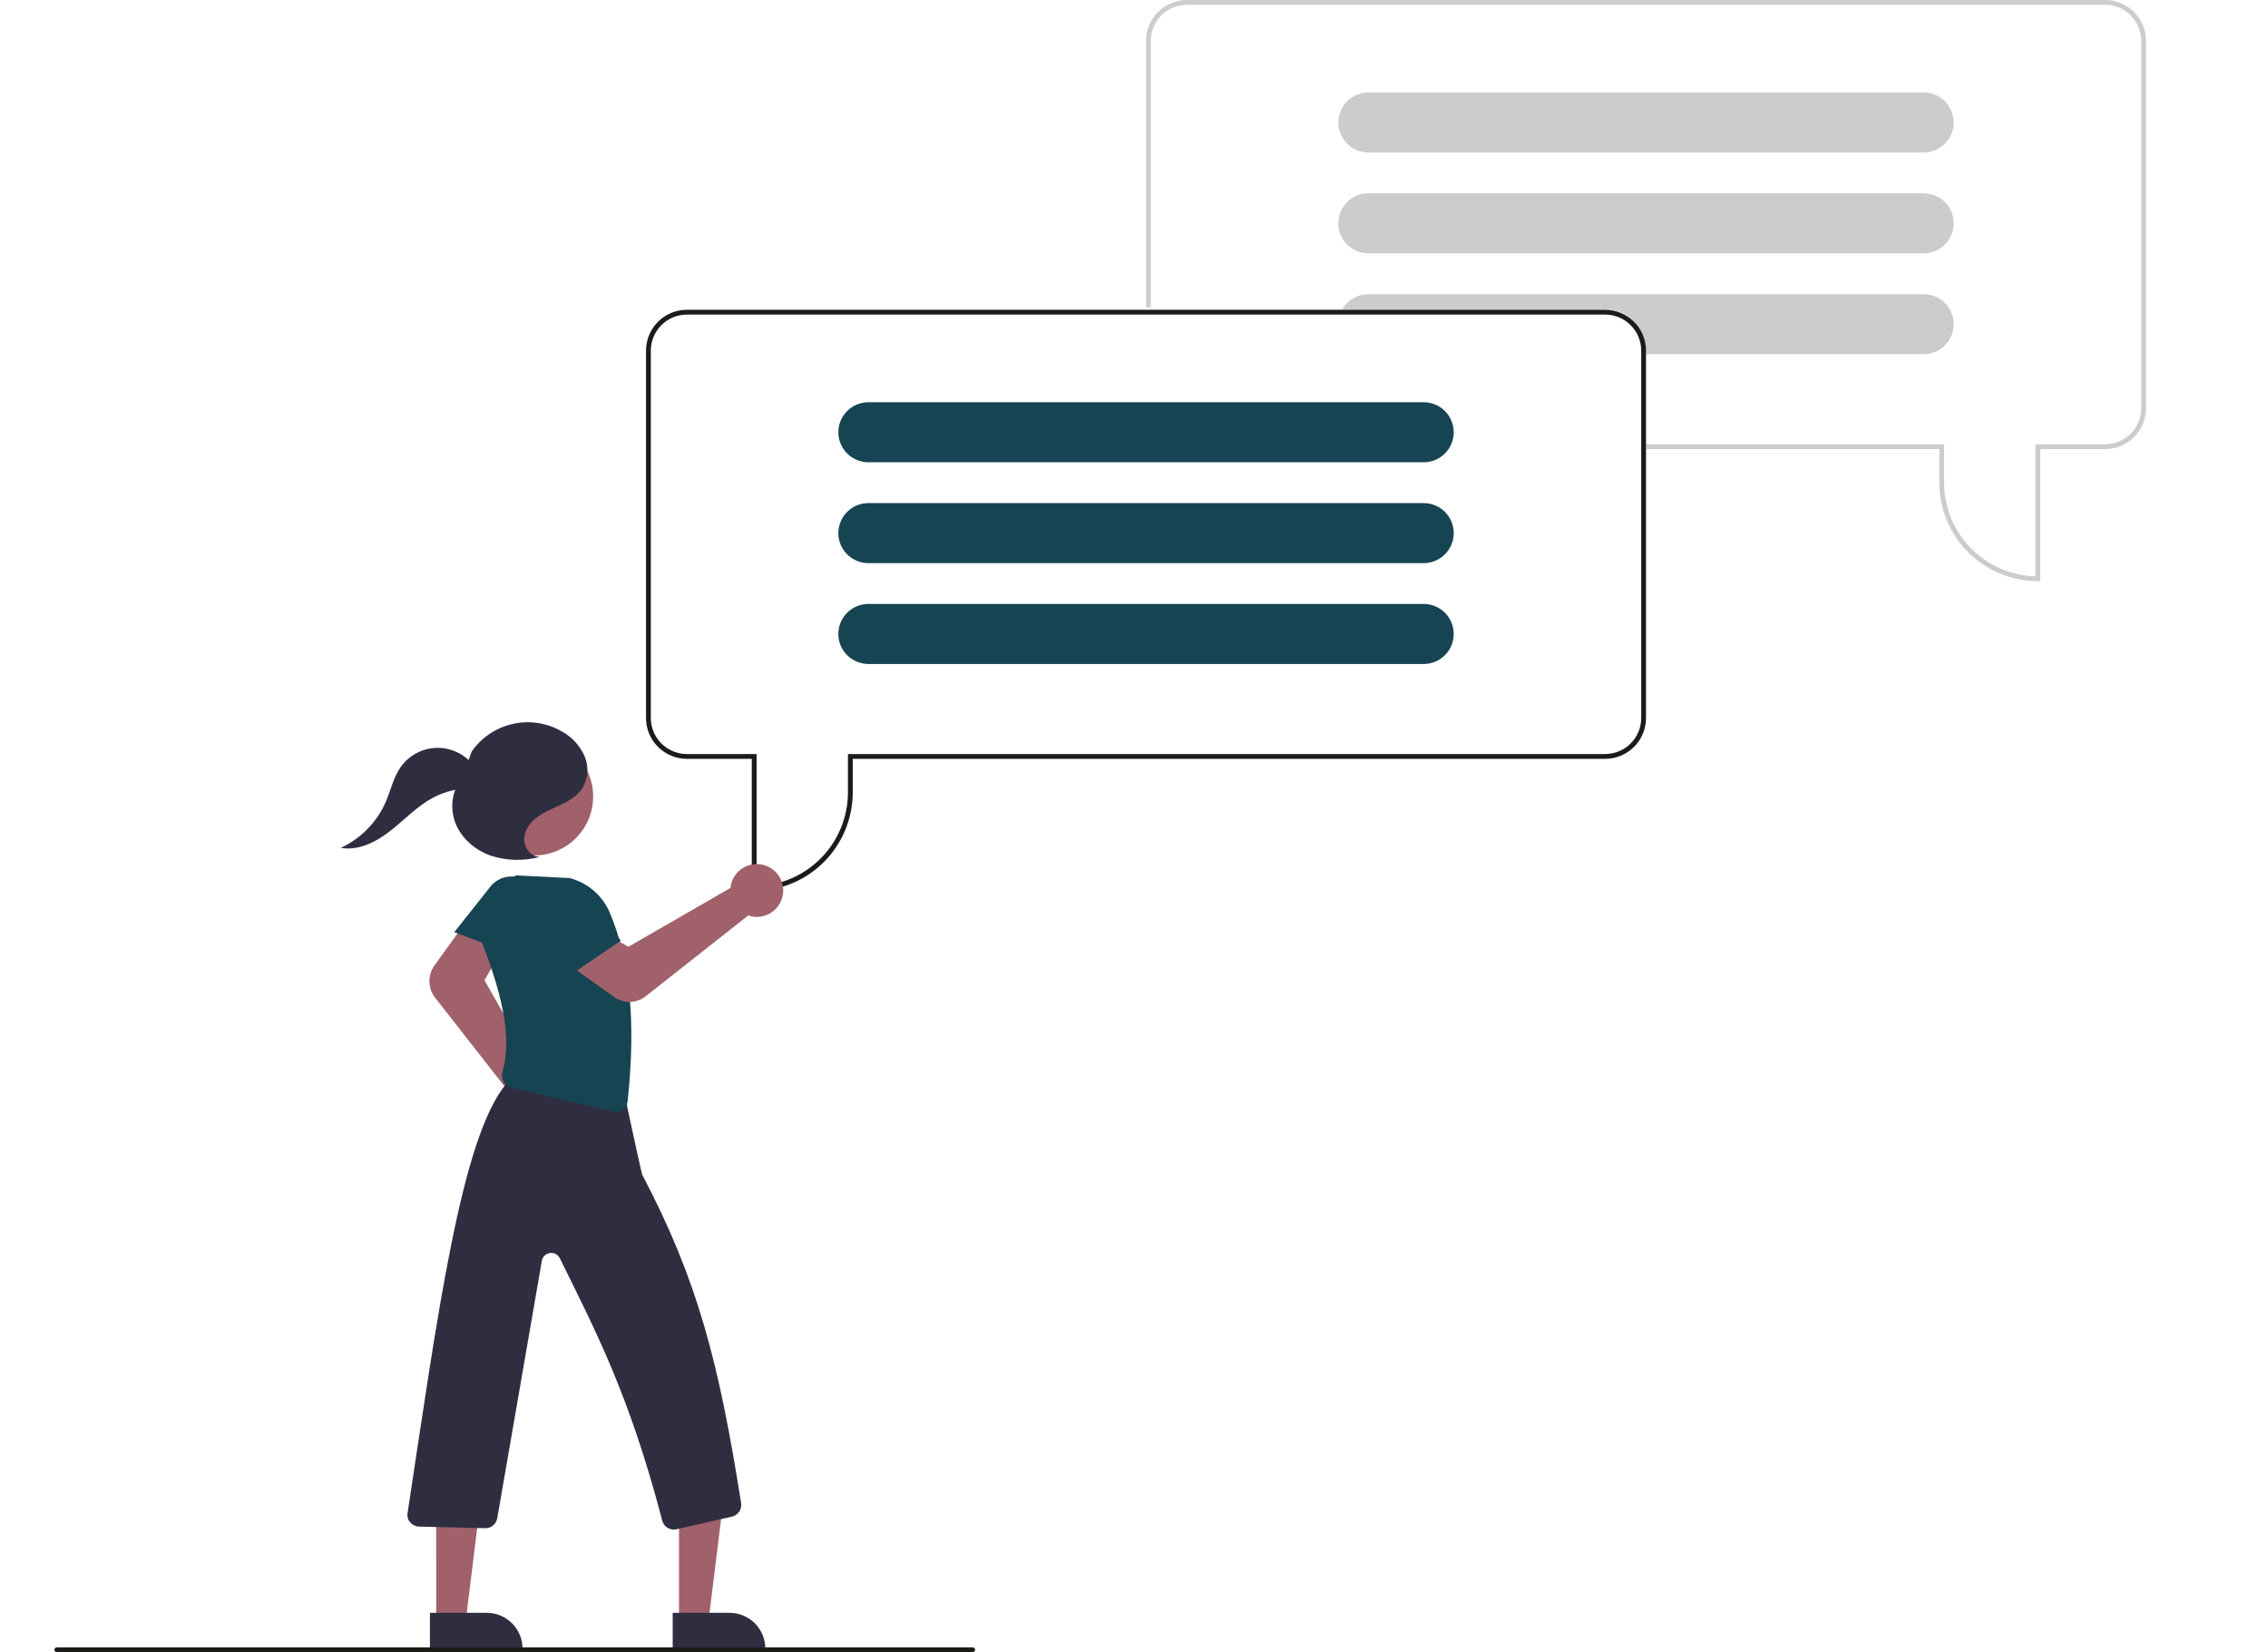 <svg width="302" height="220" viewBox="0 0 302 220" fill="none" xmlns="http://www.w3.org/2000/svg">
<path d="M271.674 77.384H271.354C267.875 77.38 264.539 75.997 262.078 73.539C259.618 71.082 258.234 67.749 258.23 64.273V59.797H219.179V59.157H258.87V64.273C258.874 67.524 260.147 70.645 262.419 72.974C264.69 75.302 267.781 76.653 271.034 76.74V59.157H280.316C281.589 59.156 282.81 58.65 283.71 57.751C284.61 56.851 285.116 55.632 285.118 54.361V5.436C285.116 4.164 284.61 2.945 283.71 2.046C282.81 1.147 281.589 0.641 280.316 0.64H158.042C156.769 0.641 155.548 1.147 154.648 2.046C153.748 2.945 153.242 4.164 153.24 5.436V40.93H152.6V5.436C152.602 3.995 153.176 2.613 154.196 1.594C155.216 0.575 156.599 0.002 158.042 0H280.316C281.759 0.002 283.142 0.575 284.162 1.594C285.183 2.613 285.756 3.995 285.758 5.436V54.361C285.756 55.802 285.183 57.183 284.162 58.203C283.142 59.222 281.759 59.795 280.316 59.797H271.674V77.384Z" fill="#CCCCCC"/>
<path d="M260.144 16.151C260.104 15.12 259.665 14.144 258.921 13.428C258.176 12.712 257.183 12.312 256.149 12.311H182.208C181.147 12.311 180.129 12.732 179.379 13.482C178.629 14.231 178.207 15.248 178.207 16.308C178.207 17.368 178.629 18.385 179.379 19.134C180.129 19.884 181.147 20.305 182.208 20.305H256.149C257.21 20.304 258.227 19.882 258.977 19.133C259.727 18.384 260.149 17.368 260.15 16.308C260.151 16.256 260.149 16.203 260.144 16.151Z" fill="#CCCCCC"/>
<path d="M260.144 29.582C260.104 28.55 259.665 27.574 258.921 26.858C258.176 26.142 257.183 25.742 256.149 25.741H182.208C181.147 25.741 180.129 26.162 179.379 26.912C178.629 27.662 178.207 28.678 178.207 29.738C178.207 30.798 178.629 31.815 179.379 32.565C180.129 33.314 181.147 33.735 182.208 33.735H256.149C257.21 33.734 258.227 33.312 258.977 32.563C259.727 31.814 260.149 30.798 260.15 29.738C260.151 29.686 260.149 29.634 260.144 29.582Z" fill="#CCCCCC"/>
<path d="M260.144 43.012C260.104 41.98 259.665 41.004 258.921 40.288C258.176 39.572 257.183 39.172 256.149 39.171H182.208C181.622 39.171 181.043 39.3 180.512 39.549C179.98 39.798 179.511 40.16 179.135 40.61C178.971 40.81 178.825 41.024 178.7 41.25H214.057C215.33 41.251 216.551 41.757 217.451 42.656C218.351 43.556 218.857 44.775 218.859 46.046V47.166H256.149C257.21 47.164 258.227 46.742 258.977 45.993C259.727 45.244 260.149 44.228 260.151 43.169C260.152 43.116 260.149 43.064 260.144 43.012Z" fill="#CCCCCC"/>
<path d="M213.737 41.25H91.463C90.02 41.252 88.637 41.825 87.617 42.844C86.597 43.863 86.023 45.245 86.021 46.686V95.611C86.023 97.052 86.597 98.433 87.617 99.452C88.637 100.471 90.02 101.044 91.463 101.047H100.105V118.634H100.425C103.905 118.63 107.241 117.248 109.701 114.79C112.161 112.332 113.545 108.999 113.549 105.523V101.047H213.737C215.18 101.044 216.563 100.471 217.583 99.452C218.603 98.433 219.177 97.052 219.179 95.611V46.686C219.177 45.245 218.603 43.864 217.583 42.844C216.563 41.825 215.18 41.252 213.737 41.25ZM218.539 95.611C218.537 96.882 218.031 98.101 217.131 99C216.231 99.9 215.01 100.405 213.737 100.407H112.909V105.523C112.904 108.774 111.631 111.895 109.36 114.223C107.089 116.551 103.998 117.903 100.745 117.991V100.407H91.463C90.19 100.405 88.969 99.9 88.069 99C87.169 98.101 86.663 96.882 86.661 95.611V46.686C86.663 45.414 87.169 44.195 88.069 43.296C88.969 42.397 90.19 41.891 91.463 41.889H213.737C215.01 41.891 216.231 42.397 217.131 43.296C218.031 44.195 218.537 45.414 218.539 46.686V95.611Z" fill="#1B1B18"/>
<path d="M189.57 53.561H115.629C114.596 53.562 113.603 53.962 112.858 54.678C112.113 55.394 111.675 56.37 111.635 57.401C111.629 57.453 111.627 57.506 111.628 57.558C111.63 58.618 112.052 59.634 112.802 60.383C113.552 61.132 114.569 61.554 115.629 61.555H189.57C190.632 61.555 191.649 61.134 192.4 60.385C193.15 59.635 193.572 58.618 193.572 57.558C193.572 56.498 193.15 55.481 192.4 54.732C191.649 53.982 190.632 53.561 189.57 53.561Z" fill="#164453"/>
<path d="M189.57 66.991H115.629C114.596 66.992 113.603 67.392 112.858 68.108C112.113 68.824 111.675 69.8 111.635 70.832C111.629 70.884 111.627 70.936 111.628 70.988C111.63 72.048 112.052 73.064 112.802 73.813C113.552 74.562 114.569 74.984 115.629 74.985H189.57C190.632 74.985 191.649 74.564 192.4 73.815C193.15 73.065 193.572 72.048 193.572 70.988C193.572 69.928 193.15 68.912 192.4 68.162C191.649 67.412 190.632 66.991 189.57 66.991Z" fill="#164453"/>
<path d="M189.57 80.421H115.629C114.596 80.422 113.603 80.822 112.858 81.538C112.113 82.254 111.675 83.23 111.635 84.262C111.629 84.314 111.627 84.366 111.628 84.418C111.63 85.478 112.052 86.494 112.802 87.243C113.552 87.993 114.569 88.414 115.629 88.416H189.57C190.632 88.416 191.649 87.994 192.4 87.245C193.15 86.495 193.572 85.479 193.572 84.418C193.572 83.358 193.15 82.342 192.4 81.592C191.649 80.843 190.632 80.421 189.57 80.421Z" fill="#164453"/>
<path d="M71.933 151.16C71.788 151.16 71.644 151.151 71.501 151.133C71.009 151.073 70.535 150.909 70.11 150.653C69.685 150.397 69.319 150.054 69.037 149.647C68.754 149.24 68.56 148.777 68.469 148.29C68.377 147.803 68.39 147.302 68.505 146.82C68.533 146.708 68.566 146.597 68.605 146.489L57.925 132.83C57.455 132.224 57.193 131.483 57.178 130.716C57.163 129.95 57.396 129.199 57.842 128.575L61.583 123.384L66.472 127.153L64.508 130.524L72.287 144.145C72.443 144.16 72.599 144.185 72.751 144.221C73.59 144.422 74.325 144.923 74.818 145.63C75.311 146.336 75.527 147.199 75.426 148.054C75.325 148.909 74.914 149.698 74.27 150.27C73.626 150.843 72.794 151.159 71.933 151.16L71.933 151.16Z" fill="#A0616A"/>
<path d="M90.415 215.881L94.34 215.88L96.206 200.759L90.415 200.76L90.415 215.881Z" fill="#A0616A"/>
<path d="M101.908 219.521L89.574 219.521L89.574 214.761L97.142 214.76C97.768 214.76 98.388 214.883 98.966 215.123C99.544 215.362 100.069 215.713 100.512 216.155C100.954 216.597 101.305 217.121 101.545 217.699C101.784 218.276 101.908 218.895 101.908 219.521Z" fill="#2F2E41"/>
<path d="M58.086 215.881L62.01 215.88L63.877 200.759L58.085 200.76L58.086 215.881Z" fill="#A0616A"/>
<path d="M69.579 219.521L57.245 219.521L57.245 214.761L64.813 214.76C65.439 214.76 66.059 214.883 66.637 215.123C67.215 215.362 67.74 215.713 68.183 216.155C68.625 216.597 68.976 217.121 69.216 217.699C69.455 218.276 69.579 218.895 69.579 219.521Z" fill="#2F2E41"/>
<path d="M60.495 124.121L69.305 127.465L71.456 121.496C71.742 120.704 71.738 119.836 71.445 119.046C71.152 118.256 70.589 117.595 69.855 117.18C69.113 116.759 68.245 116.618 67.407 116.782C66.57 116.945 65.819 117.402 65.29 118.07L60.495 124.121Z" fill="#164453"/>
<path d="M89.717 203.674C89.366 203.674 89.024 203.557 88.746 203.341C88.469 203.125 88.27 202.823 88.183 202.483C83.79 185.692 79.329 177.275 74.545 167.543C74.426 167.301 74.232 167.102 73.992 166.977C73.752 166.852 73.478 166.807 73.21 166.849C72.943 166.89 72.695 167.015 72.504 167.207C72.312 167.398 72.187 167.645 72.147 167.913L66.217 202.144C66.158 202.525 65.962 202.873 65.665 203.121C65.369 203.369 64.992 203.501 64.605 203.492L55.802 203.278C55.589 203.274 55.378 203.226 55.184 203.138C54.989 203.05 54.814 202.924 54.67 202.766C54.518 202.615 54.401 202.432 54.329 202.23C54.257 202.029 54.231 201.813 54.253 201.6C58.24 175.333 61.379 151.556 67.416 144.303C67.583 144.144 67.775 144.014 67.984 143.917L67.801 143.889C67.749 143.88 67.609 143.859 67.607 143.719L67.606 143.584L67.743 143.558C67.963 143.55 68.183 143.583 68.39 143.655L82.168 145.773C82.55 145.832 82.897 146.027 83.146 146.323C83.394 146.619 83.526 146.994 83.517 147.38C84.266 150.88 85.414 156.164 85.517 156.424C92.868 170.386 95.721 181.38 98.686 200.153C98.747 200.552 98.655 200.958 98.429 201.291C98.203 201.625 97.858 201.86 97.465 201.95L90.076 203.634C89.959 203.661 89.838 203.674 89.717 203.674Z" fill="#2F2E41"/>
<path d="M81.985 148.063C81.862 148.063 81.738 148.048 81.618 148.019L68.053 144.796C67.845 144.747 67.65 144.657 67.478 144.53C67.306 144.403 67.163 144.242 67.056 144.058C66.945 143.867 66.875 143.655 66.848 143.436C66.822 143.218 66.84 142.996 66.901 142.784C68.364 137.718 66.446 131.437 64.155 125.406C63.864 123.642 64.149 121.831 64.969 120.242C65.789 118.653 67.099 117.37 68.707 116.584L68.743 116.566L75.865 116.925C77.035 117.231 78.119 117.799 79.038 118.584C79.956 119.369 80.685 120.352 81.168 121.459C83.913 127.877 84.699 136.113 83.571 146.636C83.529 147.027 83.344 147.39 83.052 147.653C82.759 147.916 82.379 148.062 81.985 148.063L81.985 148.063Z" fill="#164453"/>
<path d="M83.811 133.412C83.086 133.414 82.38 133.189 81.79 132.77L76.536 129.029L80.284 124.127L83.668 126.073L97.266 118.236C97.28 118.08 97.304 117.925 97.339 117.772C97.499 117.095 97.856 116.48 98.365 116.005C98.874 115.531 99.512 115.218 100.2 115.106C100.887 114.993 101.592 115.087 102.226 115.376C102.86 115.664 103.394 116.134 103.76 116.725C104.127 117.316 104.31 118.003 104.286 118.698C104.262 119.394 104.032 120.066 103.625 120.631C103.219 121.196 102.653 121.627 102.001 121.871C101.349 122.115 100.639 122.16 99.961 122.001C99.849 121.974 99.738 121.942 99.63 121.903L85.97 132.669C85.354 133.152 84.594 133.414 83.811 133.412Z" fill="#A0616A"/>
<path d="M74.868 130.556L82.662 125.262L79 120.079C78.513 119.391 77.799 118.897 76.983 118.684C76.167 118.471 75.302 118.553 74.541 118.915C73.771 119.282 73.158 119.912 72.812 120.691C72.466 121.469 72.41 122.346 72.654 123.163L74.868 130.556Z" fill="#164453"/>
<path d="M71.121 113.908C75.463 113.908 78.982 110.392 78.982 106.054C78.982 101.717 75.463 98.201 71.121 98.201C66.779 98.201 63.259 101.717 63.259 106.054C63.259 110.392 66.779 113.908 71.121 113.908Z" fill="#A0616A"/>
<path d="M71.841 114.09C70.661 114.085 69.75 112.844 69.803 111.666C69.856 110.489 70.648 109.453 71.602 108.759C72.556 108.065 73.674 107.642 74.738 107.132C75.802 106.622 76.856 105.985 77.513 105.006C77.91 104.365 78.147 103.638 78.204 102.887C78.261 102.135 78.136 101.381 77.841 100.688C77.229 99.301 76.18 98.153 74.853 97.418C72.882 96.266 70.549 95.897 68.318 96.386C66.087 96.875 64.122 98.186 62.815 100.057L61.468 103.72C60.096 105.369 59.878 107.818 60.722 109.789C61.566 111.761 63.362 113.245 65.389 113.95C67.446 114.61 69.647 114.676 71.74 114.14" fill="#2F2E41"/>
<path d="M63.346 102.331C62.807 101.501 62.073 100.817 61.207 100.338C60.341 99.859 59.37 99.6 58.381 99.584C57.391 99.568 56.413 99.796 55.532 100.247C54.651 100.698 53.895 101.358 53.33 102.17C52.384 103.529 52.041 105.205 51.39 106.727C50.212 109.454 48.071 111.651 45.373 112.9C47.735 113.314 50.087 112.114 51.975 110.638C53.863 109.161 55.524 107.359 57.638 106.229C59.301 105.344 61.17 104.915 63.053 104.987" fill="#2F2E41"/>
<path d="M129.519 220H7.565C7.48 220 7.398 219.966 7.338 219.906C7.278 219.846 7.245 219.765 7.245 219.68C7.245 219.595 7.278 219.514 7.338 219.454C7.398 219.394 7.48 219.36 7.565 219.36H129.519C129.604 219.36 129.686 219.394 129.746 219.454C129.806 219.514 129.84 219.595 129.84 219.68C129.84 219.765 129.806 219.846 129.746 219.906C129.686 219.966 129.604 220 129.519 220Z" fill="#1B1B18"/>
</svg>
